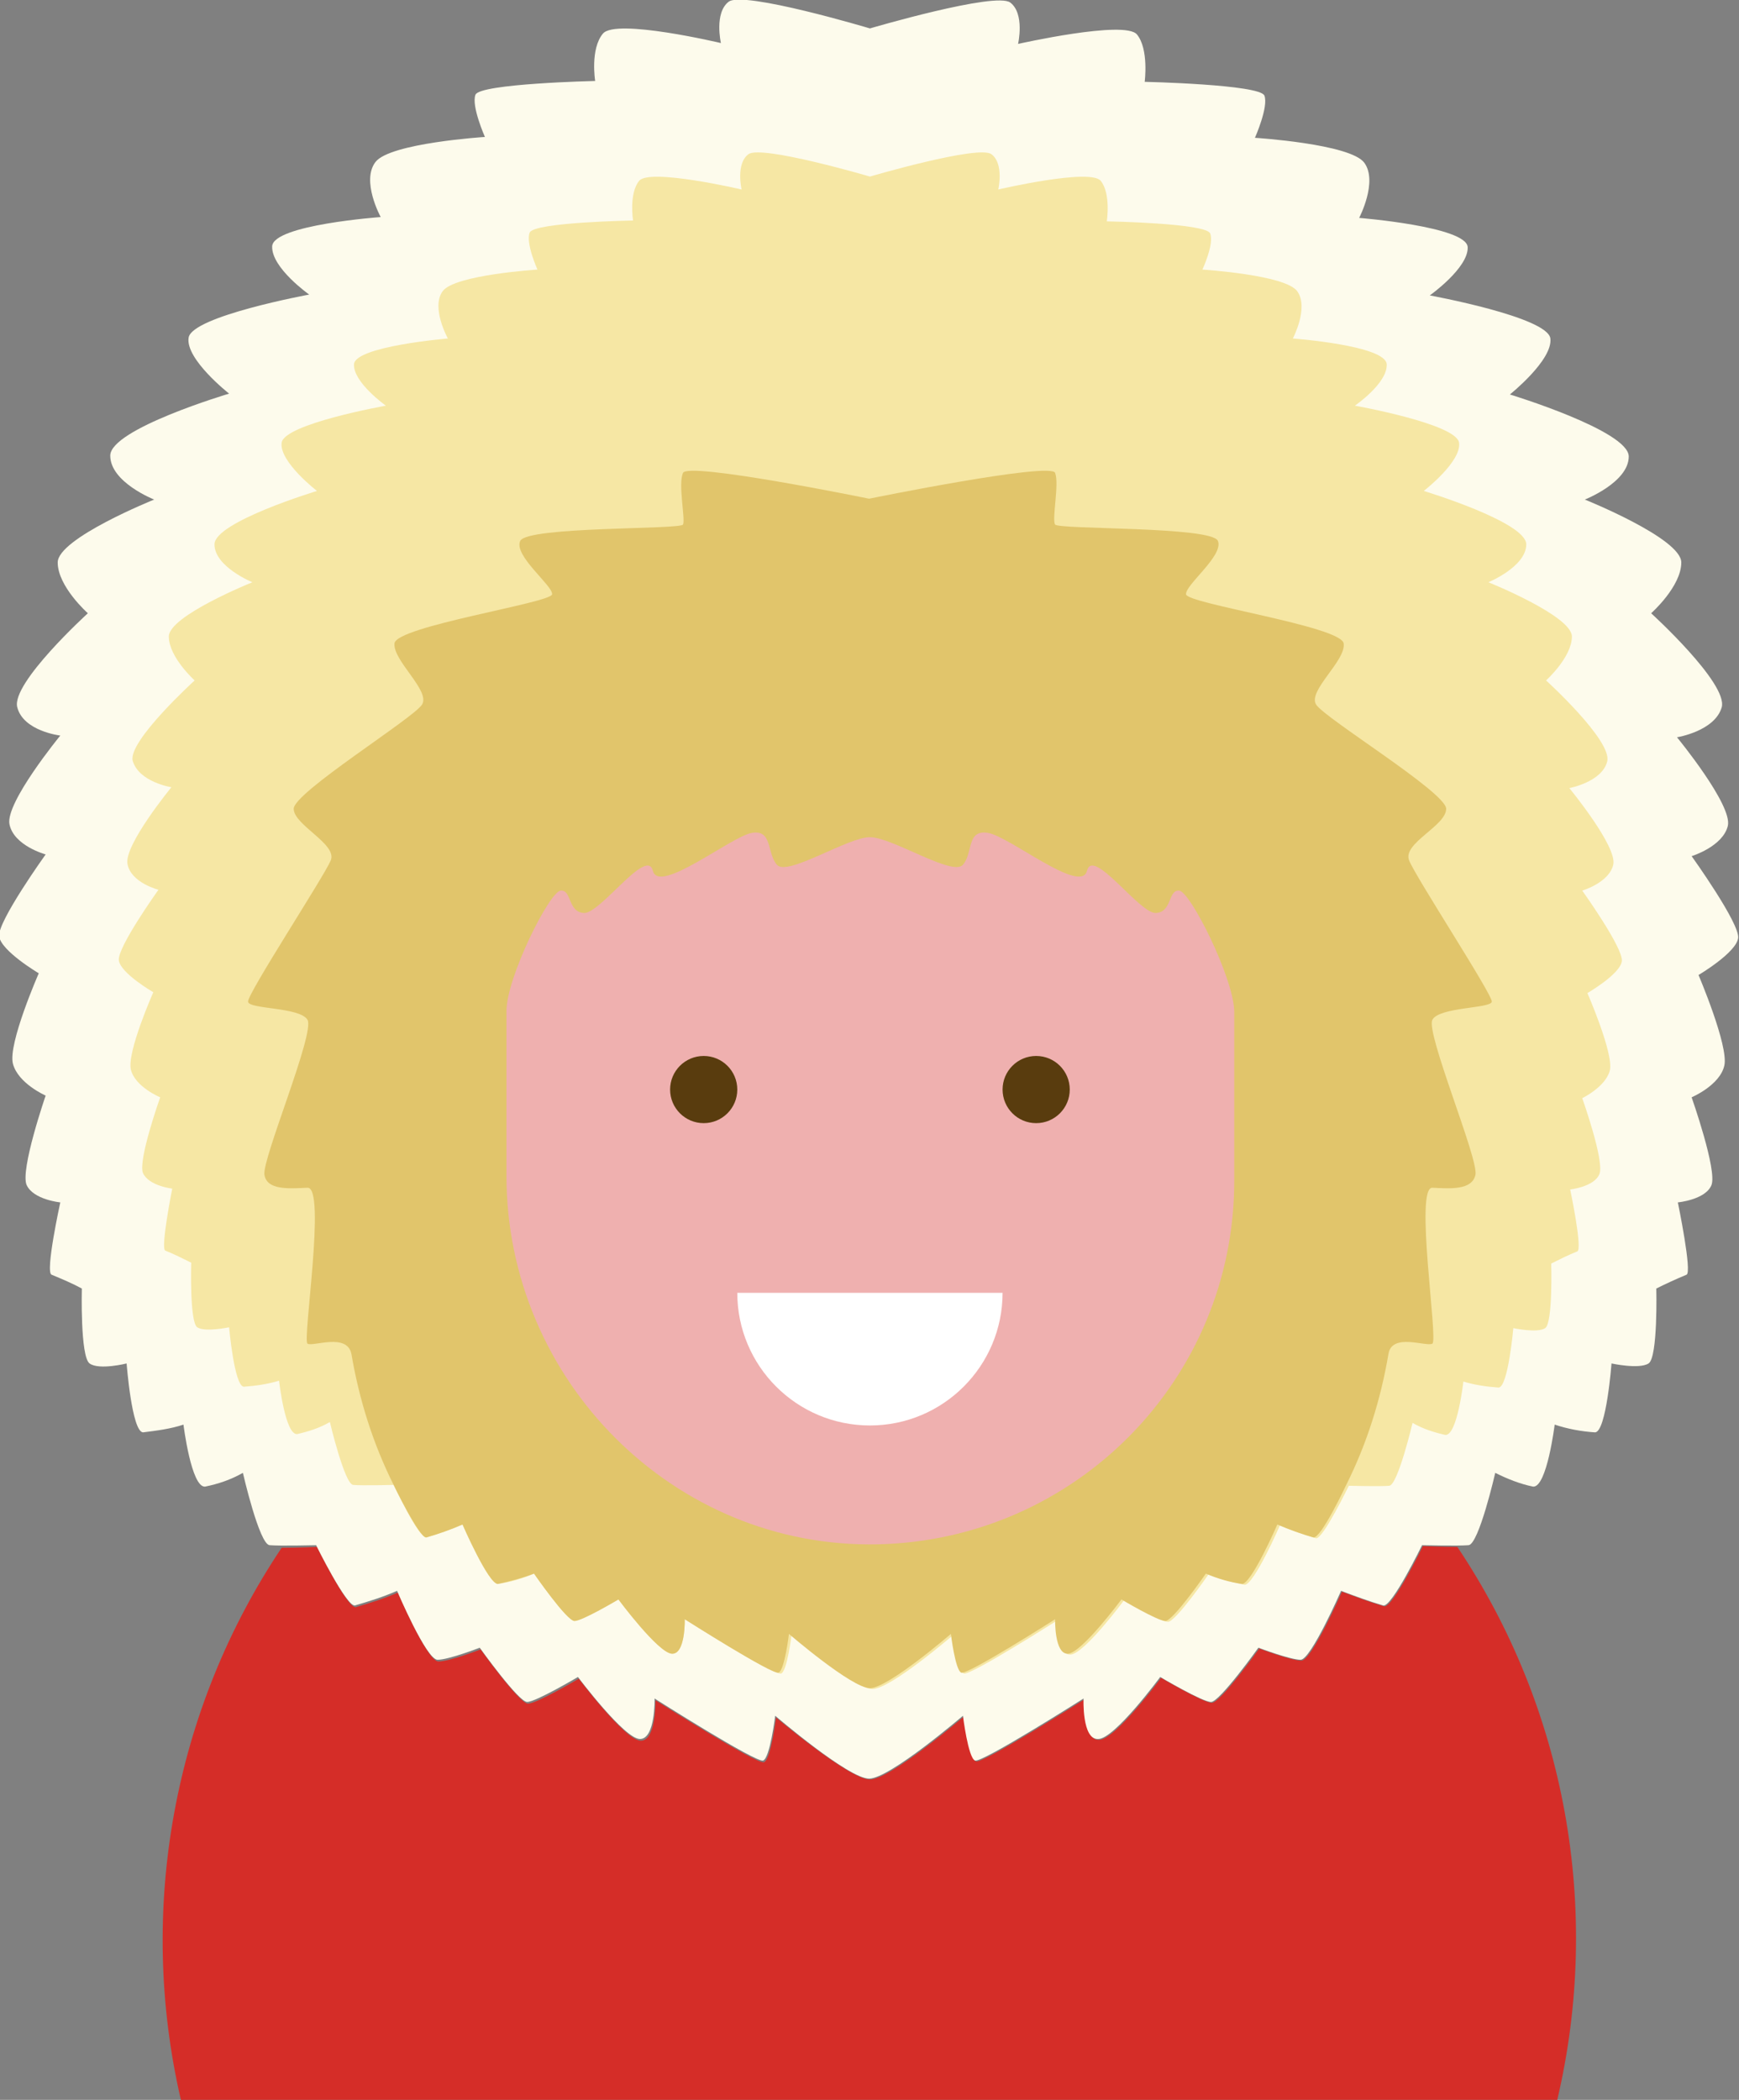 <?xml version="1.0" encoding="utf-8"?>
<!-- Generator: Adobe Illustrator 21.1.0, SVG Export Plug-In . SVG Version: 6.00 Build 0)  -->
<svg version="1.1" id="Layer_1" xmlns="http://www.w3.org/2000/svg" xmlns:xlink="http://www.w3.org/1999/xlink" x="0px" y="0px"
	 viewBox="0 0 201.9 243.8" style="enable-background:new 0 0 201.9 243.8;" xml:space="preserve">
<rect x="0" y="0" width="201.9" height="243.8" fill="#808080" stroke="none"/>
<style type="text/css">
	.st0{fill:#D52D28;}
	.st1{fill:#FDFBEC;}
	.st2{fill:#F6E7A4;}
	.st3{fill:#E1C56B;}
	.st4{fill:#EFB0AF;}
	.st5{fill:#FFFFFF;}
	.st6{fill:#593C0E;}
</style>
<title>Mittens_Branding</title>
<g id="Layer_3_copy">
	<path class="st0" d="M165.2,179.5c0,0-3.5,7.2-4.5,7c-1.7-0.5-3.3-1.1-4.9-1.7c0,0-3.5,8-4.7,8s-4.9-1.4-4.9-1.4s-4.5,6.3-5.5,6.3
		s-5.9-2.9-5.9-2.9s-5.3,7.2-7.2,7.2c-1.9,0.1-1.7-4.7-1.7-4.7s-11.8,7.5-12.6,7.2s-1.4-5.2-1.4-5.2s-8.5,7.3-10.9,7.3
		s-10.9-7.2-10.9-7.2s-0.6,4.9-1.4,5.2s-12.6-7.2-12.6-7.2s0.1,4.7-1.7,4.7s-7.2-7.2-7.2-7.2s-4.9,2.9-5.9,2.9s-5.5-6.3-5.5-6.3
		s-3.6,1.4-4.9,1.4s-4.7-8-4.7-8c-1.6,0.7-3.2,1.2-4.9,1.7c-1,0.1-4.5-7-4.5-7s-2.4,0.1-4.1,0.1c-12.6,18.8-16.8,42.1-11.7,64.1
		h159.8c5.2-22.1,1-45.4-11.6-64.2C167.6,179.6,165.2,179.5,165.2,179.5z"/>
	<path class="st1" d="M101,3.3c0,0,14.6-4.3,16.3-3s0.9,4.8,0.9,4.8s12.4-2.8,13.8-1.1s0.9,5.5,0.9,5.5s13.4,0.3,13.9,1.6
		s-1.1,4.9-1.1,4.9s11.1,0.7,12.7,2.9s-0.6,6.4-0.6,6.4s12.5,1,12.6,3.4s-4.4,5.6-4.4,5.6s13.7,2.5,14,5s-4.7,6.5-4.7,6.5
		s13.8,4.2,13.8,7.2S184,58,184,58s11.2,4.5,11.2,7.3s-3.5,5.9-3.5,5.9s8.9,8.1,8.2,10.9c-0.8,2.8-5.2,3.5-5.2,3.5s6.5,7.9,5.9,10.3
		s-4.2,3.5-4.2,3.5s5.6,7.8,5.4,9.5s-4.6,4.3-4.6,4.3s3.5,8.2,3,10.5s-3.8,3.7-3.8,3.7s3,8.5,2.3,10.2s-3.9,2-3.9,2s1.7,8.2,1,8.4
		c-1.2,0.5-2.3,1-3.5,1.6c0,0,0.2,8-0.9,8.7s-4.3,0-4.3,0s-0.6,7.9-1.9,8c-1.6-0.1-3.2-0.4-4.7-0.9c0,0-0.9,7.3-2.5,7.2
		c-1.5-0.3-3-0.9-4.4-1.6c0,0-1.9,8.3-3.1,8.4s-5.4,0-5.4,0s-3.5,7.2-4.5,7c-1.7-0.5-3.3-1.1-4.9-1.7c0,0-3.5,8-4.7,8
		s-4.9-1.4-4.9-1.4s-4.5,6.3-5.5,6.3s-5.9-2.9-5.9-2.9s-5.3,7.2-7.2,7.2c-1.9,0.1-1.7-4.7-1.7-4.7s-11.8,7.5-12.6,7.2
		s-1.4-5.2-1.4-5.2s-8.5,7.3-10.9,7.3s-10.9-7.3-10.9-7.3s-0.6,4.9-1.4,5.2s-12.6-7.2-12.6-7.2s0.1,4.7-1.7,4.7s-7.2-7.2-7.2-7.2
		s-4.9,2.9-5.9,2.9s-5.5-6.3-5.5-6.3s-3.6,1.4-4.9,1.4s-4.7-8-4.7-8c-1.6,0.7-3.2,1.2-4.9,1.7c-1,0.1-4.5-7-4.5-7s-4.2,0.1-5.4,0
		c-1.2-0.1-3.1-8.4-3.1-8.4c-1.4,0.8-2.9,1.3-4.4,1.6c-1.6,0.1-2.5-7.2-2.5-7.2c-1.5,0.5-3.1,0.7-4.7,0.9c-1.3-0.1-1.9-8-1.9-8
		s-3.2,0.8-4.3,0s-0.9-8.7-0.9-8.7c-1.1-0.6-2.3-1.1-3.5-1.6c-0.8-0.2,1-8.4,1-8.4s-3.1-0.3-3.9-2s2.2-10.4,2.2-10.4
		s-3.2-1.4-3.8-3.7s3-10.5,3-10.5s-4.4-2.6-4.6-4.3s5.4-9.5,5.4-9.5s-3.7-1-4.2-3.5s5.9-10.3,5.9-10.3S2.7,84.9,2,82.1
		s8.2-10.9,8.2-10.9s-3.5-3.1-3.5-5.9s11.2-7.3,11.2-7.3s-5.1-2-5.1-5.1s13.8-7.2,13.8-7.2s-5.1-4-4.7-6.5s14-5,14-5
		s-4.4-3.1-4.3-5.6s12.6-3.4,12.6-3.4s-2.3-4.2-0.6-6.4s12.7-2.9,12.7-2.9s-1.6-3.6-1.1-4.9s13.9-1.6,13.9-1.6s-0.6-3.7,0.9-5.5
		S83.7,5,83.7,5s-0.8-3.5,0.9-4.8S101,3.3,101,3.3z"/>
	<path class="st2" d="M101,20.5c0,0,12.6-3.7,14.1-2.6s0.8,4.1,0.8,4.1s10.7-2.5,11.9-1c1.2,1.5,0.7,4.7,0.7,4.7s11.5,0.2,12,1.4
		s-0.9,4.2-0.9,4.2s9.6,0.6,11,2.5s-0.5,5.5-0.5,5.5s10.8,0.8,10.9,3s-3.7,4.8-3.7,4.8s11.8,2.1,12.1,4.3s-4.1,5.6-4.1,5.6
		s11.9,3.6,11.9,6.2s-4.4,4.4-4.4,4.4s9.7,3.9,9.7,6.3s-3,5.1-3,5.1s7.7,7,7.1,9.4s-4.4,3.1-4.4,3.1s5.6,6.8,5.1,8.9s-3.6,3-3.6,3
		s4.8,6.7,4.6,8.2s-4,3.7-4,3.7s3.1,7.1,2.6,9s-3.2,3.2-3.2,3.2s2.6,7.3,2,8.8s-3.4,1.8-3.4,1.8s1.5,7.1,0.8,7.2c-1,0.4-2,0.9-3,1.4
		c0,0,0.2,6.9-0.7,7.5s-3.7,0-3.7,0s-0.6,6.8-1.7,6.9c-1.4-0.1-2.8-0.3-4.1-0.7c0,0-0.7,6.3-2.1,6.2c-1.3-0.3-2.6-0.7-3.8-1.4
		c0,0-1.7,7.2-2.7,7.3s-4.7,0-4.7,0s-3,6.2-3.8,6.1c-1.4-0.4-2.8-0.9-4.2-1.5c0,0-3,6.9-4.1,6.9c-1.4-0.3-2.9-0.7-4.2-1.2
		c0,0-3.8,5.5-4.7,5.5s-5.1-2.5-5.1-2.5s-4.6,6.2-6.2,6.3s-1.5-4-1.5-4s-10.2,6.5-10.9,6.2s-1.2-4.5-1.2-4.5s-7.3,6.3-9.4,6.3
		s-9.4-6.3-9.4-6.3s-0.5,4.2-1.2,4.5S79.5,188,79.5,188s0.1,4.1-1.5,4s-6.2-6.3-6.2-6.3s-4.2,2.5-5.1,2.5s-4.7-5.5-4.7-5.5
		c-1.4,0.6-2.8,1-4.2,1.2c-1.1,0-4.1-6.9-4.1-6.9c-1.4,0.6-2.8,1.1-4.2,1.5c-0.9,0.1-3.8-6.1-3.8-6.1s-3.7,0.1-4.7,0
		s-2.7-7.3-2.7-7.3c-1.2,0.7-2.5,1.1-3.8,1.4c-1.4,0.1-2.1-6.2-2.1-6.2c-1.3,0.4-2.7,0.6-4.1,0.7c-1.1-0.1-1.7-6.9-1.7-6.9
		s-2.8,0.6-3.7,0s-0.7-7.5-0.7-7.5c-1-0.5-2-1-3-1.4c-0.6-0.2,0.8-7.2,0.8-7.2s-2.7-0.3-3.4-1.8c-0.6-1.5,2-8.8,2-8.8
		s-2.9-1.2-3.4-3.2s2.6-9,2.6-9s-3.8-2.2-4-3.7s4.6-8.2,4.6-8.2s-3.2-0.8-3.6-3s5.1-8.9,5.1-8.9s-3.8-0.6-4.5-3.1
		C14.9,86,22.6,79,22.6,79s-3-2.7-3-5.1s9.7-6.3,9.7-6.3s-4.4-1.8-4.4-4.4S36.8,57,36.8,57s-4.4-3.4-4.1-5.6s12.1-4.3,12.1-4.3
		s-3.8-2.7-3.7-4.8s10.9-3,10.9-3s-2-3.6-0.6-5.5s11-2.5,11-2.5S61,28.2,61.5,27s12-1.4,12-1.4S73,22.5,74.2,21s11.9,1,11.9,1
		s-0.7-3,0.8-4.1S101,20.5,101,20.5z"/>
	<path class="st3" d="M167.9,93.9c0-1.9-14.1-10.5-15.1-12.1s3.5-5.1,3.2-7.1s-18.2-4.6-18.3-5.7s4.4-4.5,3.7-6.2
		s-18.5-1.3-18.9-1.9s0.5-4.7,0-6s-21.6,3-21.6,3s-21-4.3-21.6-3s0.3,5.4,0,6s-18.1,0.2-18.9,1.9s3.8,5.2,3.7,6.2
		s-18.1,3.7-18.3,5.7s4.2,5.5,3.2,7.1S34.1,92,34.1,93.9s5.1,4.1,4.3,6s-9.7,15.5-9.6,16.4s6,0.6,6.9,2.1s-5.3,16.2-5,18
		s2.8,1.6,5,1.5s-0.6,17.7,0,18.1s4.6-1.3,5.1,1.2c0.9,5.3,2.5,10.4,4.9,15.2c0,0,3,6.2,3.8,6.1c1.4-0.4,2.8-0.9,4.2-1.5
		c0,0,3,6.9,4.1,6.9c1.4-0.3,2.9-0.7,4.2-1.2c0,0,3.8,5.5,4.7,5.5s5.1-2.5,5.1-2.5s4.6,6.2,6.2,6.3s1.5-4,1.5-4s10.2,6.5,10.9,6.2
		s1.2-4.5,1.2-4.5s7.3,6.3,9.4,6.3s9.4-6.3,9.4-6.3s0.5,4.2,1.2,4.5s10.9-6.2,10.9-6.2s-0.1,4.1,1.5,4s6.2-6.3,6.2-6.3
		s4.2,2.5,5.1,2.5s4.7-5.5,4.7-5.5c1.4,0.6,2.8,1,4.2,1.2c1.1,0,4.1-6.9,4.1-6.9c1.4,0.6,2.8,1.1,4.2,1.5c0.9,0.1,3.8-6.1,3.8-6.1
		c2.4-4.8,4-9.9,4.9-15.2c0.4-2.5,4.4-0.8,5.1-1.2s-2.1-18.2,0-18.1s4.6,0.3,5-1.5s-5.8-16.5-5-18s6.8-1.3,6.9-2.1
		s-8.8-14.4-9.6-16.4S167.9,95.9,167.9,93.9z"/>
	<path class="st4" d="M136.9,103.4c-1.3-0.1-0.8,2.5-2.7,2.6s-7.3-7.7-8-4.9s-9-4-11.5-4.4s-1.7,2.3-2.9,3.7s-8.2-3.2-10.8-3.2
		s-9.6,4.6-10.8,3.2s-0.5-4.1-2.9-3.7s-10.8,7.2-11.5,4.4s-6.1,5-8,4.9s-1.4-2.7-2.7-2.6s-6.3,10.1-6.3,14l0,0v19.1
		c0,23.7,19.4,43.3,43.1,42.8c23-0.5,41.4-19.2,41.4-42.2v-19.7C143.2,113.5,138.2,103.5,136.9,103.4z"/>
	<path class="st5" d="M85.6,150.1c0,8.5,6.9,15.4,15.4,15.4c8.5,0,15.4-6.9,15.4-15.4l0,0H85.6z"/>
	<circle class="st6" cx="81.7" cy="126.5" r="3.9"/>
	<circle class="st6" cx="120.3" cy="126.5" r="3.9"/>
</g>
</svg>
